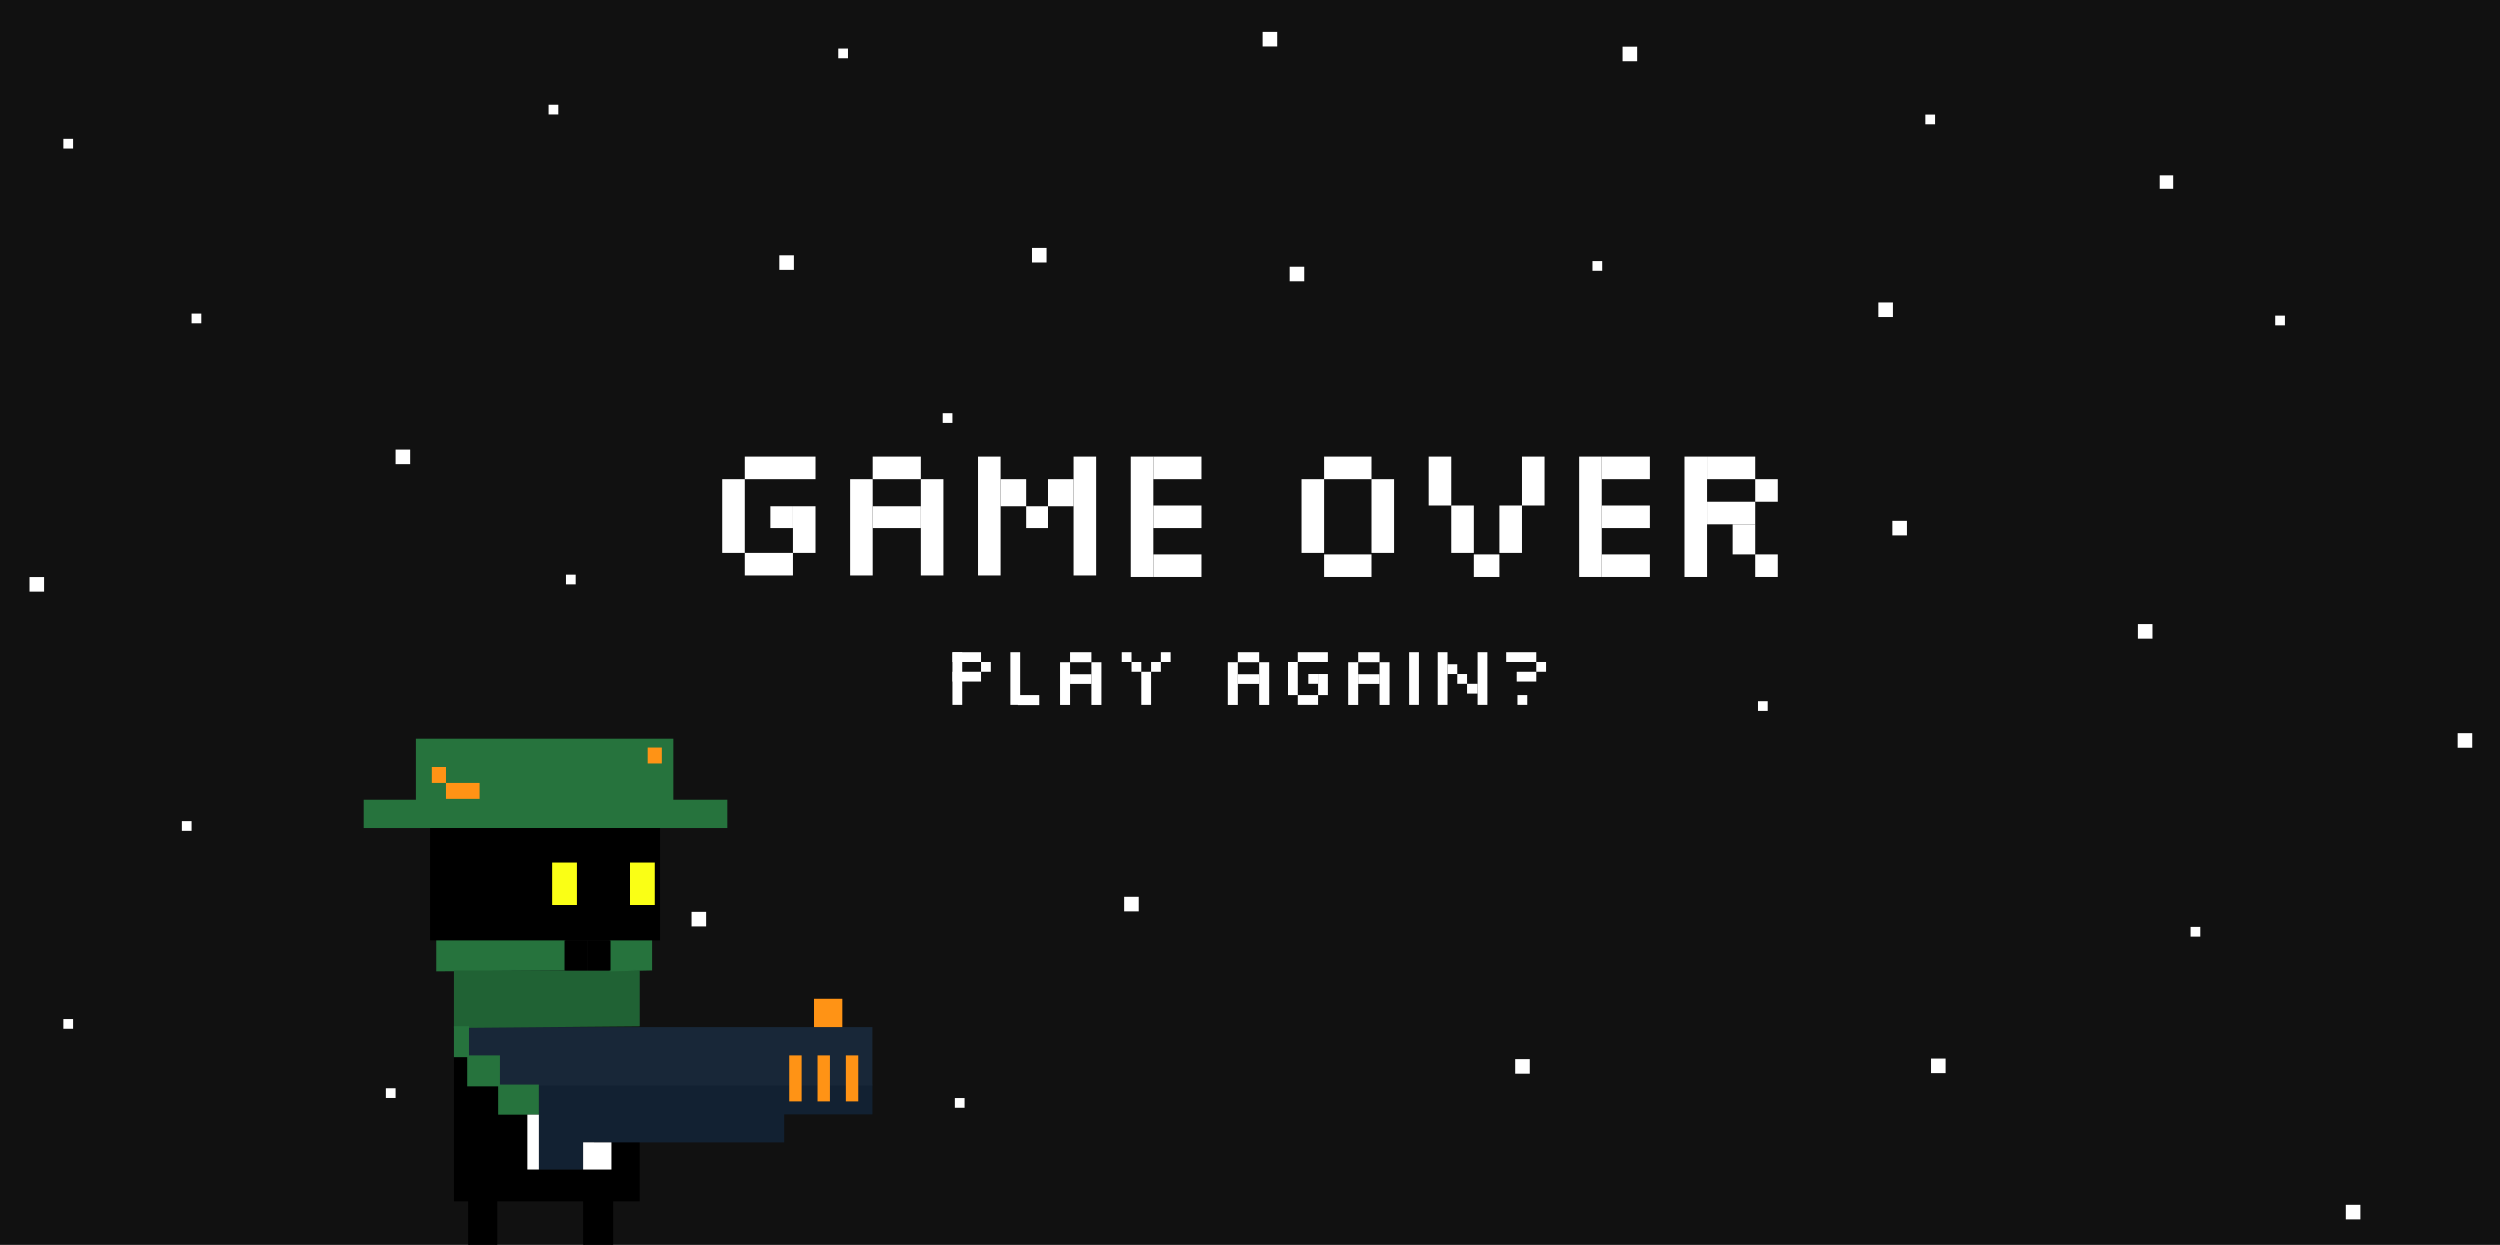 <svg width="1440" height="717" viewBox="0 0 1440 717" fill="none" xmlns="http://www.w3.org/2000/svg">
<rect x="0" y="0" width="1440" height="717" fill="#808080" stroke="none"/>
<g clip-path="url(#clip0_372_8073)">
<rect width="1440" height="717" fill="#111111"/>
<rect x="1415.61" y="422.307" width="8.394" height="8.393" fill="white"/>
<rect x="934.602" y="26.883" width="8.394" height="8.393" fill="white"/>
<rect x="1081.93" y="174.219" width="8.394" height="8.393" fill="white"/>
<rect x="1090" y="300" width="8.394" height="8.393" fill="white"/>
<rect x="742.848" y="153.635" width="8.394" height="8.393" fill="white"/>
<rect x="727.273" y="18.368" width="8.394" height="8.393" fill="white"/>
<rect x="448.883" y="147.055" width="8.394" height="8.393" fill="white"/>
<rect x="17" y="332.389" width="8.394" height="8.393" fill="white"/>
<rect x="1112.27" y="609.727" width="8.394" height="8.393" fill="white"/>
<rect x="647.508" y="516.558" width="8.394" height="8.393" fill="white"/>
<rect x="398.336" y="525.225" width="8.394" height="8.393" fill="white"/>
<rect x="872.75" y="610.051" width="8.394" height="8.393" fill="white"/>
<rect x="917.266" y="150.386" width="5.596" height="5.595" fill="white"/>
<rect x="1012.6" y="403.89" width="5.596" height="5.595" fill="white"/>
<rect x="550" y="632.477" width="5.596" height="5.595" fill="white"/>
<rect x="543" y="238" width="5.596" height="5.595" fill="white"/>
<rect x="222.262" y="626.836" width="5.596" height="5.595" fill="white"/>
<rect x="315.988" y="60.331" width="5.596" height="5.595" fill="white"/>
<rect x="104.754" y="472.971" width="5.596" height="5.595" fill="white"/>
<rect x="36.5" y="586.976" width="5.596" height="5.595" fill="white"/>
<rect x="482.84" y="27.966" width="5.596" height="5.595" fill="white"/>
<rect x="326" y="331" width="5.596" height="5.595" fill="white"/>
<rect x="1261.77" y="533.892" width="5.596" height="5.595" fill="white"/>
<rect x="1310.52" y="181.802" width="5.596" height="5.595" fill="white"/>
<rect x="1109" y="66" width="5.596" height="5.595" fill="white"/>
<rect x="110.348" y="180.626" width="5.596" height="5.595" fill="white"/>
<rect x="36.5" y="79.967" width="5.596" height="5.595" fill="white"/>
<rect x="1351.19" y="693.977" width="8.394" height="8.393" fill="white"/>
<rect x="257.504" y="426.64" width="8.394" height="8.393" fill="white"/>
<rect x="227.859" y="258.958" width="8.394" height="8.393" fill="white"/>
<rect x="594.426" y="142.802" width="8.394" height="8.393" fill="white"/>
<rect x="1231.43" y="359.472" width="8.394" height="8.393" fill="white"/>
<rect x="1244" y="101" width="7.748" height="7.747" fill="white"/>
<rect x="616.344" y="375.673" width="12.302" height="5.766" fill="white"/>
<rect x="548.609" y="375.673" width="16.468" height="5.634" fill="white"/>
<rect x="548.609" y="386.94" width="16.468" height="5.634" fill="white"/>
<rect x="565.078" y="381.306" width="5.634" height="5.634" fill="white"/>
<rect x="663.016" y="381.306" width="5.634" height="5.634" fill="white"/>
<rect x="753.59" y="388.24" width="5.634" height="5.634" fill="white"/>
<rect x="839.391" y="388.24" width="5.634" height="5.634" fill="white"/>
<rect x="874.062" y="400.374" width="5.634" height="5.634" fill="white"/>
<rect x="873.629" y="386.94" width="11.267" height="5.634" fill="white"/>
<rect x="884.895" y="381.306" width="5.634" height="5.634" fill="white"/>
<rect x="845.023" y="393.874" width="6.067" height="5.634" fill="white"/>
<rect x="833.758" y="382.606" width="5.634" height="5.634" fill="white"/>
<rect x="651.75" y="381.306" width="5.634" height="5.634" fill="white"/>
<rect x="668.648" y="375.673" width="5.634" height="5.634" fill="white"/>
<rect x="646.117" y="375.673" width="5.634" height="5.634" fill="white"/>
<rect x="586.312" y="400.374" width="12.302" height="5.766" fill="white"/>
<rect x="616.344" y="388.359" width="12.302" height="5.574" fill="white"/>
<rect x="610.582" y="406.043" width="24.604" height="5.766" transform="rotate(-90 610.582 406.043)" fill="white"/>
<rect x="581.977" y="406.008" width="30.335" height="5.634" transform="rotate(-90 581.977 406.008)" fill="white"/>
<rect x="548.609" y="406.008" width="30.335" height="5.634" transform="rotate(-90 548.609 406.008)" fill="white"/>
<rect x="628.648" y="406.043" width="24.604" height="5.766" transform="rotate(-90 628.648 406.043)" fill="white"/>
<rect x="712.984" y="375.673" width="12.302" height="5.766" fill="white"/>
<rect x="747.52" y="375.673" width="17.334" height="5.634" fill="white"/>
<rect x="747.52" y="400.374" width="11.701" height="5.634" fill="white"/>
<rect x="712.984" y="388.359" width="12.302" height="5.574" fill="white"/>
<rect x="707.219" y="406.043" width="24.604" height="5.766" transform="rotate(-90 707.219 406.043)" fill="white"/>
<rect x="725.285" y="406.043" width="24.604" height="5.766" transform="rotate(-90 725.285 406.043)" fill="white"/>
<rect x="741.887" y="400.374" width="19.068" height="5.634" transform="rotate(-90 741.887 400.374)" fill="white"/>
<rect x="759.223" y="400.374" width="12.134" height="5.634" transform="rotate(-90 759.223 400.374)" fill="white"/>
<rect x="782.324" y="375.673" width="12.302" height="5.766" fill="white"/>
<rect x="867.559" y="375.673" width="17.334" height="5.634" fill="white"/>
<rect x="782.324" y="388.359" width="12.302" height="5.574" fill="white"/>
<rect x="776.555" y="406.043" width="24.604" height="5.766" transform="rotate(-90 776.555 406.043)" fill="white"/>
<rect x="811.656" y="406.008" width="30.335" height="5.634" transform="rotate(-90 811.656 406.008)" fill="white"/>
<rect x="828.125" y="406.008" width="30.335" height="5.634" transform="rotate(-90 828.125 406.008)" fill="white"/>
<rect x="851.094" y="406.008" width="30.335" height="5.634" transform="rotate(-90 851.094 406.008)" fill="white"/>
<rect x="794.625" y="406.043" width="24.604" height="5.766" transform="rotate(-90 794.625 406.043)" fill="white"/>
<rect x="657.383" y="406.008" width="19.068" height="5.634" transform="rotate(-90 657.383 406.008)" fill="white"/>
<rect x="762.684" y="263" width="27.302" height="13.001" fill="white"/>
<rect x="762.684" y="319.336" width="27.302" height="13.001" fill="white"/>
<rect x="749.684" y="318.47" width="42.469" height="13.001" transform="rotate(-90 749.684 318.47)" fill="white"/>
<rect x="789.988" y="318.47" width="42.469" height="13.001" transform="rotate(-90 789.988 318.47)" fill="white"/>
<rect x="835.922" y="318.47" width="27.302" height="13.001" transform="rotate(-90 835.922 318.47)" fill="white"/>
<rect x="822.922" y="291.168" width="28.168" height="13.001" transform="rotate(-90 822.922 291.168)" fill="white"/>
<rect x="876.66" y="291.168" width="28.168" height="13.001" transform="rotate(-90 876.66 291.168)" fill="white"/>
<rect x="863.656" y="318.47" width="27.302" height="13.001" transform="rotate(-90 863.656 318.47)" fill="white"/>
<rect x="848.922" y="332.337" width="13.001" height="14.734" transform="rotate(-90 848.922 332.337)" fill="white"/>
<rect x="502.672" y="263" width="27.735" height="13.001" fill="white"/>
<rect x="502.672" y="291.602" width="27.735" height="12.567" fill="white"/>
<rect x="489.672" y="331.47" width="55.47" height="13.001" transform="rotate(-90 489.672 331.47)" fill="white"/>
<rect x="530.406" y="331.47" width="55.47" height="13.001" transform="rotate(-90 530.406 331.47)" fill="white"/>
<rect x="576.34" y="291.602" width="15.601" height="14.734" transform="rotate(-90 576.34 291.602)" fill="white"/>
<rect x="603.645" y="291.602" width="15.601" height="14.734" transform="rotate(-90 603.645 291.602)" fill="white"/>
<rect x="591.074" y="304.169" width="12.567" height="12.567" transform="rotate(-90 591.074 304.169)" fill="white"/>
<rect x="563.34" y="331.47" width="68.47" height="13.001" transform="rotate(-90 563.34 331.47)" fill="white"/>
<rect x="618.375" y="331.47" width="68.47" height="13.001" transform="rotate(-90 618.375 331.47)" fill="white"/>
<rect x="664.312" y="263" width="27.735" height="13.001" fill="white"/>
<rect x="664.312" y="291.168" width="27.735" height="13.001" fill="white"/>
<rect x="664.312" y="319.336" width="27.735" height="13.001" fill="white"/>
<rect x="651.312" y="332.337" width="69.337" height="13.001" transform="rotate(-90 651.312 332.337)" fill="white"/>
<rect x="922.594" y="263" width="27.735" height="13.001" fill="white"/>
<rect x="922.594" y="291.168" width="27.735" height="13.001" fill="white"/>
<rect x="922.594" y="319.336" width="27.735" height="13.001" fill="white"/>
<rect x="909.594" y="332.337" width="69.337" height="13.001" transform="rotate(-90 909.594 332.337)" fill="white"/>
<rect x="1011" y="289.001" width="13.001" height="13.001" transform="rotate(-90 1011 289.001)" fill="white"/>
<rect x="1011" y="332.337" width="13.001" height="13.001" transform="rotate(-90 1011 332.337)" fill="white"/>
<rect x="998" y="319.336" width="17.334" height="13.001" transform="rotate(-90 998 319.336)" fill="white"/>
<rect x="983.266" y="263" width="27.735" height="13.001" fill="white"/>
<rect x="983.266" y="289.001" width="27.735" height="13.001" fill="white"/>
<rect x="970.266" y="332.337" width="69.337" height="13.001" transform="rotate(-90 970.266 332.337)" fill="white"/>
<rect x="429" y="263" width="40.736" height="13.001" fill="white"/>
<rect x="416" y="318.47" width="42.469" height="13.001" transform="rotate(-90 416 318.47)" fill="white"/>
<rect x="456.734" y="318.47" width="26.868" height="13.001" transform="rotate(-90 456.734 318.47)" fill="white"/>
<rect x="443.734" y="304.168" width="12.567" height="13.001" transform="rotate(-90 443.734 304.168)" fill="white"/>
<rect x="429" y="318.47" width="27.735" height="13.001" fill="white"/>
<path d="M261.977 691.47V608.925H269.111V625.74H286.947V642.045H303.254V674.146H352.684V658.008H367.972V691.47H352.684V758.73H336.377V691.47H285.927V758.73H270.13V691.47H261.977Z" fill="black" stroke="black" stroke-width="1.019"/>
<path d="M502.003 641.363V625.23H310.906V673.127H335.301V657.497H352.073H451.179V641.363H483.706H502.003Z" fill="#122132" stroke="#122132" stroke-width="1.019"/>
<path d="M501.993 592.109H270.129V607.905H287.965V624.72H501.993V592.109Z" fill="#182738" stroke="#182738" stroke-width="1.019"/>
<path d="M251.781 558.99V541.665H325.162V558.48L251.781 558.99Z" fill="#26733D" stroke="#26733D" stroke-width="1.019"/>
<path d="M261.977 591.601V559.5H367.972V590.641L261.977 591.601Z" fill="#206234" stroke="#206234" stroke-width="1.019"/>
<path d="M261.977 608.415V591.601H269.62V608.415H287.456V625.23H309.878V641.536H287.456V625.23H269.62V608.415H261.977Z" fill="#26733D"/>
<path d="M269.62 608.415H261.977V591.601H269.62V608.415ZM269.62 608.415V625.23H287.456M269.62 608.415H287.456V625.23M287.456 625.23V641.536H309.878V625.23H287.456Z" stroke="#26733D" stroke-width="1.019"/>
<path d="M351.66 558.99V541.665H375.101V558.48L351.66 558.99Z" fill="#26733D" stroke="#26733D" stroke-width="1.019"/>
<path d="M387.338 426H240.066V461.158H210V476.445H418.423V461.158H387.338V426Z" fill="#26733D" stroke="#26733D" stroke-width="1.019"/>
<path d="M247.715 476.954H380.209V541.665H247.715V476.954Z" fill="black"/>
<rect x="338.422" y="541.665" width="13.249" height="17.324" fill="black"/>
<rect x="325.172" y="541.665" width="13.249" height="17.324" fill="black"/>
<rect x="362.883" y="496.826" width="14.269" height="24.458" fill="#FAFF15"/>
<rect x="318.035" y="496.826" width="14.269" height="24.458" fill="#FAFF15"/>
<rect x="248.734" y="441.795" width="8.153" height="9.172" fill="#FF9315"/>
<rect x="373.066" y="430.585" width="8.153" height="9.172" fill="#FF9315"/>
<rect x="256.879" y="450.968" width="19.364" height="9.172" fill="#FF9315"/>
<rect x="470.902" y="607.906" width="7.134" height="26.496" fill="#FF9315"/>
<rect x="468.871" y="575.295" width="16.307" height="16.305" fill="#FF9315"/>
<rect x="454.598" y="607.906" width="7.134" height="26.496" fill="#FF9315"/>
<rect x="487.215" y="607.906" width="7.134" height="26.496" fill="#FF9315"/>
<path d="M310.39 642.045H303.766V673.637H310.39V642.045Z" fill="white"/>
<path d="M352.182 658.016L335.875 657.994V673.636H352.182V658.016Z" fill="white"/>
</g>
<defs>
<clipPath id="clip0_372_8073">
<rect width="1440" height="717" fill="white"/>
</clipPath>
</defs>
</svg>
